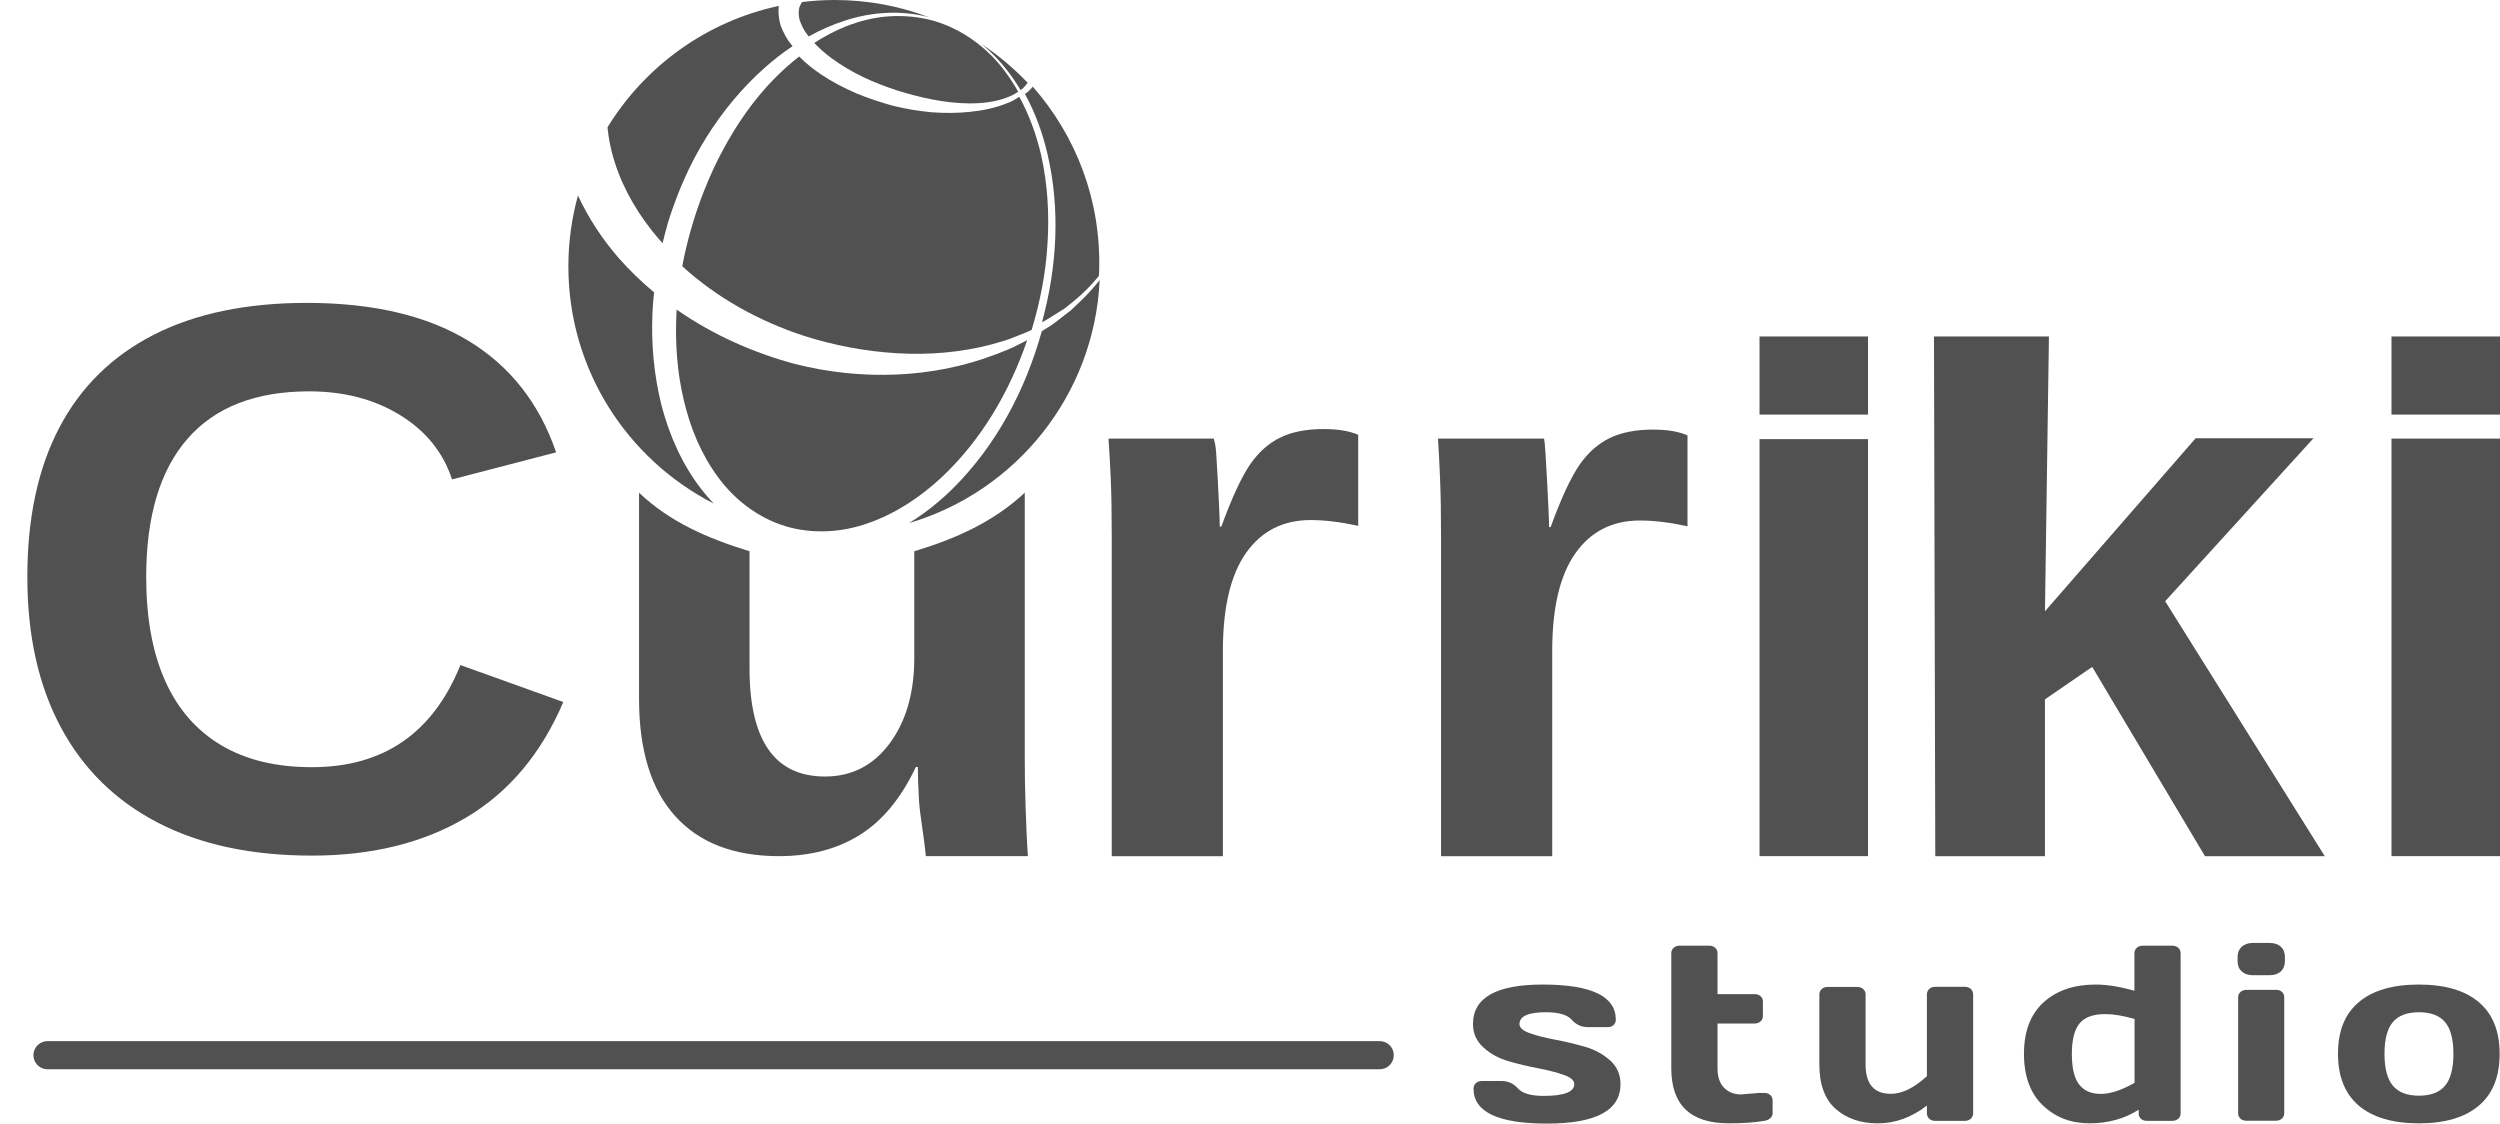 <svg width="89" height="40" viewBox="0 0 89 40" fill="none" xmlns="http://www.w3.org/2000/svg">
<g clip-path="url(#clip0_6849:26634)">
<g clip-path="url(#clip1_6849:26634)">
<path d="M89 11.978V14.759H85.137V11.978H89ZM89 15.614V30.479H85.137V15.614H87.059H89Z" fill="#515151"/>
<path d="M72.8 24.897V30.48H68.896L68.85 11.978H72.942L72.801 21.762L78.164 15.602H82.36L77.08 21.404L82.762 30.48H78.497L74.483 23.742L72.8 24.897Z" fill="#515151"/>
<path d="M66.502 11.978V14.759H62.639V11.978H66.502ZM66.502 15.633V30.479H62.639V15.633H66.502Z" fill="#515151"/>
<path d="M43.535 23.16V30.48H39.578V19.065C39.578 18.248 39.566 17.565 39.542 17.018C39.519 16.471 39.491 16.038 39.463 15.615H43.211C43.229 15.697 43.278 15.829 43.296 16.115C43.314 16.4 43.334 16.72 43.352 17.073C43.37 17.427 43.388 17.76 43.402 18.073C43.416 18.386 43.423 18.61 43.423 18.748H43.479C43.855 17.719 44.198 16.978 44.507 16.528C44.807 16.097 45.164 15.779 45.577 15.577C45.99 15.375 46.507 15.274 47.126 15.274C47.633 15.274 48.042 15.342 48.352 15.48V18.72C47.723 18.582 47.159 18.514 46.661 18.514C45.675 18.514 44.907 18.905 44.358 19.686C43.81 20.467 43.535 21.625 43.535 23.16Z" fill="#515151"/>
<path d="M11.104 27.312C13.65 27.312 15.412 26.1 16.391 23.676L20.054 24.992C19.265 26.838 18.108 28.21 16.584 29.111C15.06 30.011 13.232 30.46 11.105 30.46C8.958 30.46 7.129 30.069 5.619 29.287C4.108 28.504 2.956 27.371 2.163 25.887C1.37 24.403 0.973 22.621 0.973 20.54C0.973 18.441 1.353 16.668 2.113 15.221C2.873 13.774 3.994 12.672 5.476 11.916C6.958 11.161 8.772 10.783 10.92 10.783C13.276 10.783 15.196 11.233 16.677 12.133C18.16 13.034 19.199 14.356 19.798 16.103L16.093 17.067C15.779 16.108 15.163 15.345 14.247 14.78C13.33 14.215 12.249 13.932 11.005 13.932C9.105 13.932 7.663 14.493 6.681 15.614C5.698 16.736 5.205 18.379 5.205 20.54C5.205 22.005 5.431 23.241 5.882 24.244C6.333 25.248 6.999 26.011 7.877 26.531C8.755 27.053 9.831 27.312 11.104 27.312Z" fill="#515151"/>
<path d="M55.259 23.17V30.481H51.301V19.08C51.301 18.264 51.289 17.582 51.266 17.035C51.242 16.489 51.221 16.037 51.193 15.615H54.969C54.987 15.697 55.001 15.849 55.019 16.134C55.038 16.419 55.057 16.738 55.075 17.091C55.094 17.444 55.111 17.777 55.125 18.089C55.139 18.401 55.147 18.626 55.147 18.763H55.203C55.578 17.736 55.921 16.996 56.231 16.547C56.531 16.116 56.888 15.799 57.301 15.597C57.714 15.395 58.23 15.294 58.85 15.294C59.356 15.294 59.765 15.362 60.075 15.5V18.736C59.446 18.598 58.882 18.53 58.385 18.53C57.399 18.53 56.631 18.92 56.082 19.7C55.533 20.48 55.259 21.637 55.259 23.17Z" fill="#515151"/>
<path d="M36.481 26.942V17.54C35.379 18.57 34.037 19.177 32.548 19.625V23.431C32.548 24.664 32.256 25.675 31.674 26.463C31.09 27.25 30.323 27.644 29.371 27.644C28.474 27.644 27.803 27.323 27.355 26.68C26.907 26.036 26.683 25.076 26.683 23.797V19.625C25.19 19.165 23.848 18.586 22.75 17.54V24.876C22.75 26.712 23.179 28.105 24.038 29.055C24.896 30.005 26.128 30.479 27.733 30.479C28.843 30.479 29.802 30.227 30.61 29.723C31.417 29.218 32.082 28.413 32.604 27.306H32.675C32.675 27.621 32.689 28.022 32.717 28.508C32.745 28.994 32.903 29.831 32.959 30.479H36.594C36.556 30.011 36.529 29.235 36.51 28.691C36.491 28.147 36.481 27.563 36.481 26.942Z" fill="#515151"/>
<path d="M35.455 12.613C33.207 13.478 30.664 13.556 28.296 12.956C26.813 12.557 25.371 11.917 24.089 11.022C24.087 11.075 24.082 11.129 24.08 11.182C24.033 12.211 24.104 13.249 24.343 14.245C24.575 15.24 24.973 16.2 25.576 17.006C26.173 17.814 27.003 18.437 27.955 18.731C28.908 19.017 29.953 18.965 30.91 18.623C31.873 18.288 32.752 17.708 33.512 17.001C34.924 15.681 35.937 13.956 36.568 12.11C36.472 12.159 36.377 12.208 36.279 12.256C36.016 12.404 35.734 12.501 35.455 12.613Z" fill="#515151"/>
<path d="M30.705 2.733C31.099 2.921 31.507 3.08 31.924 3.216C32.76 3.477 33.631 3.674 34.519 3.681C34.96 3.682 35.408 3.633 35.824 3.479C35.975 3.428 36.116 3.354 36.248 3.266C36.106 3.015 35.951 2.771 35.777 2.54C35.144 1.688 34.244 1.031 33.223 0.736C32.711 0.597 32.178 0.547 31.653 0.581C31.125 0.614 30.609 0.747 30.12 0.937C29.722 1.096 29.344 1.297 28.986 1.528C29.169 1.723 29.376 1.904 29.598 2.069C29.94 2.321 30.315 2.541 30.705 2.733Z" fill="#515151"/>
<path d="M38.135 11.037L37.783 11.311C37.664 11.399 37.551 11.499 37.426 11.579L37.088 11.791C36.51 13.873 35.47 15.86 33.906 17.406C33.441 17.862 32.925 18.276 32.363 18.621C36.16 17.501 38.96 14.073 39.148 9.971C38.936 10.239 38.706 10.493 38.46 10.728L38.135 11.037Z" fill="#515151"/>
<path d="M37.066 5.529C36.898 4.807 36.644 4.097 36.287 3.444C36.153 3.536 36.012 3.617 35.859 3.671C35.437 3.846 34.984 3.934 34.53 3.982C34.075 4.03 33.615 4.03 33.157 3.996C32.7 3.955 32.246 3.876 31.798 3.767C31.354 3.646 30.916 3.501 30.487 3.324C30.062 3.14 29.646 2.926 29.253 2.665C28.971 2.476 28.697 2.264 28.45 2.012C28.132 2.258 27.833 2.529 27.552 2.814C26.822 3.563 26.223 4.429 25.734 5.345C25.485 5.801 25.271 6.275 25.079 6.758C24.885 7.24 24.72 7.732 24.58 8.232C24.465 8.643 24.367 9.059 24.289 9.478C25.506 10.592 27.013 11.431 28.618 11.955C29.686 12.296 30.799 12.508 31.926 12.575C33.054 12.641 34.2 12.552 35.306 12.259C35.579 12.177 35.86 12.11 36.122 11.995C36.324 11.915 36.531 11.84 36.727 11.745C37.027 10.75 37.231 9.722 37.291 8.68C37.357 7.63 37.298 6.564 37.066 5.529Z" fill="#515151"/>
<path d="M36.488 3.344C36.853 4.01 37.116 4.733 37.288 5.473C37.754 7.44 37.63 9.518 37.095 11.47L37.168 11.433C37.296 11.368 37.413 11.284 37.537 11.21L37.904 10.979L38.239 10.709C38.562 10.445 38.857 10.148 39.12 9.824C39.123 9.759 39.128 9.694 39.13 9.629C39.204 7.128 38.301 4.826 36.767 3.086C36.708 3.161 36.641 3.229 36.568 3.29C36.541 3.308 36.515 3.326 36.488 3.344Z" fill="#515151"/>
<path d="M28.463 0.701C28.522 0.865 28.592 1.039 28.714 1.199C28.737 1.232 28.765 1.264 28.79 1.297C29.193 1.074 29.613 0.886 30.05 0.744C31.021 0.418 32.085 0.354 33.071 0.613C32.027 0.217 30.896 0 29.714 0C29.322 0 28.936 0.027 28.557 0.072C28.519 0.127 28.486 0.183 28.462 0.244C28.424 0.382 28.424 0.535 28.463 0.701Z" fill="#515151"/>
<path d="M35.842 2.49C36.021 2.718 36.184 2.959 36.333 3.207C36.355 3.192 36.378 3.177 36.399 3.16C36.468 3.095 36.53 3.024 36.585 2.947C36.094 2.433 35.549 1.972 34.955 1.578C35.284 1.848 35.583 2.154 35.842 2.49Z" fill="#515151"/>
<path d="M23.202 8.203C23.325 8.36 23.454 8.511 23.587 8.659C23.648 8.403 23.716 8.147 23.789 7.894C24.12 6.846 24.558 5.829 25.142 4.897C25.724 3.965 26.429 3.112 27.25 2.388C27.555 2.119 27.878 1.868 28.217 1.643C28.203 1.627 28.19 1.612 28.176 1.595C28.016 1.403 27.89 1.166 27.792 0.911C27.725 0.695 27.696 0.454 27.725 0.21C25.149 0.761 22.961 2.356 21.627 4.532C21.655 4.821 21.704 5.111 21.776 5.397C22.028 6.399 22.533 7.358 23.202 8.203Z" fill="#515151"/>
<path d="M23.553 14.443C23.28 13.363 23.18 12.248 23.227 11.145C23.239 10.898 23.259 10.652 23.285 10.407C22.837 10.034 22.414 9.627 22.023 9.183C21.449 8.52 20.953 7.774 20.575 6.96C20.355 7.763 20.234 8.607 20.234 9.481C20.234 13.166 22.338 16.358 25.41 17.927C25.264 17.777 25.127 17.619 24.999 17.455C24.298 16.563 23.834 15.518 23.553 14.443Z" fill="#515151"/>
</g>
<path d="M52.438 36.456C52.438 35.519 53.265 35.05 54.916 35.05C56.655 35.05 57.523 35.466 57.523 36.301C57.523 36.376 57.498 36.438 57.444 36.491C57.389 36.54 57.32 36.566 57.237 36.566H56.527C56.3 36.566 56.108 36.478 55.951 36.301C55.793 36.124 55.487 36.036 55.034 36.036C54.408 36.036 54.093 36.177 54.093 36.456C54.093 36.588 54.216 36.694 54.463 36.783C54.709 36.871 55.01 36.946 55.364 37.013C55.719 37.079 56.069 37.163 56.424 37.264C56.773 37.366 57.074 37.53 57.32 37.751C57.567 37.972 57.69 38.254 57.69 38.595C57.69 39.532 56.818 40 55.074 40C53.329 40 52.457 39.585 52.457 38.754C52.457 38.674 52.487 38.612 52.541 38.559C52.595 38.511 52.669 38.484 52.753 38.484H53.462C53.689 38.484 53.881 38.573 54.039 38.749C54.197 38.926 54.502 39.014 54.955 39.014C55.68 39.014 56.044 38.873 56.044 38.595C56.044 38.462 55.921 38.356 55.675 38.268C55.428 38.179 55.128 38.104 54.773 38.033C54.418 37.967 54.063 37.883 53.714 37.782C53.364 37.68 53.063 37.521 52.817 37.295C52.561 37.066 52.438 36.787 52.438 36.456Z" fill="#515151"/>
<path d="M61.981 38.961L62.632 38.908H62.809C62.893 38.908 62.967 38.934 63.021 38.983C63.075 39.031 63.105 39.098 63.105 39.173V39.637C63.105 39.699 63.075 39.756 63.021 39.809C62.967 39.858 62.893 39.893 62.809 39.902C62.484 39.959 62.065 39.99 61.543 39.99C60.178 39.99 59.498 39.336 59.498 38.033V33.936C59.498 33.856 59.528 33.795 59.582 33.742C59.636 33.693 59.705 33.666 59.789 33.666H60.853C60.937 33.666 61.006 33.693 61.06 33.742C61.114 33.79 61.144 33.856 61.144 33.936V35.39H62.469C62.553 35.39 62.622 35.416 62.676 35.465C62.73 35.514 62.76 35.58 62.76 35.655V36.172C62.76 36.252 62.73 36.314 62.676 36.362C62.622 36.411 62.553 36.437 62.469 36.437H61.144V38.033C61.144 38.329 61.218 38.559 61.37 38.718C61.523 38.877 61.725 38.961 61.981 38.961Z" fill="#515151"/>
<path d="M64.769 37.897V35.404C64.769 35.325 64.799 35.263 64.853 35.21C64.907 35.161 64.977 35.135 65.06 35.135H66.124C66.208 35.135 66.277 35.161 66.332 35.21C66.386 35.258 66.415 35.325 66.415 35.404V37.897C66.415 38.595 66.716 38.94 67.317 38.94C67.711 38.94 68.14 38.732 68.598 38.312V35.4C68.598 35.32 68.628 35.258 68.682 35.205C68.736 35.157 68.805 35.13 68.889 35.13H69.948C70.032 35.13 70.106 35.157 70.16 35.205C70.214 35.254 70.244 35.32 70.244 35.4V39.638C70.244 39.713 70.214 39.775 70.16 39.828C70.106 39.876 70.032 39.903 69.948 39.903H68.889C68.805 39.903 68.736 39.876 68.682 39.828C68.628 39.779 68.598 39.713 68.598 39.638V39.359C68.051 39.779 67.47 39.991 66.854 39.991C66.238 39.991 65.735 39.819 65.346 39.474C64.962 39.13 64.769 38.608 64.769 37.897Z" fill="#515151"/>
<path d="M74.388 39.99C73.723 39.99 73.171 39.778 72.723 39.349C72.279 38.925 72.053 38.311 72.053 37.516C72.053 36.72 72.284 36.11 72.748 35.686C73.211 35.262 73.832 35.05 74.61 35.05C75.014 35.05 75.472 35.125 75.985 35.271V33.936C75.985 33.856 76.014 33.795 76.069 33.742C76.123 33.693 76.192 33.666 76.275 33.666H77.335C77.418 33.666 77.493 33.693 77.547 33.742C77.601 33.79 77.63 33.856 77.63 33.936V39.637C77.63 39.712 77.601 39.774 77.547 39.827C77.493 39.875 77.418 39.902 77.335 39.902H76.423C76.34 39.902 76.266 39.875 76.216 39.827C76.162 39.778 76.138 39.712 76.138 39.637V39.504C75.635 39.827 75.053 39.99 74.388 39.99ZM74.029 36.437C73.846 36.663 73.758 37.021 73.758 37.52C73.758 38.015 73.841 38.377 74.014 38.603C74.186 38.828 74.442 38.943 74.787 38.943C75.132 38.943 75.531 38.81 75.99 38.55V36.274C75.581 36.159 75.236 36.102 74.955 36.102C74.516 36.102 74.211 36.212 74.029 36.437Z" fill="#515151"/>
<path d="M79.658 34.218V34.073C79.658 33.918 79.707 33.799 79.801 33.706C79.9 33.617 80.033 33.569 80.205 33.569H80.796C80.964 33.569 81.097 33.613 81.195 33.701C81.294 33.79 81.343 33.913 81.343 34.068V34.214C81.343 34.369 81.294 34.488 81.201 34.581C81.102 34.669 80.969 34.718 80.796 34.718H80.205C80.038 34.718 79.905 34.674 79.806 34.581C79.707 34.497 79.658 34.373 79.658 34.218ZM79.678 39.632V35.504C79.678 35.425 79.707 35.363 79.762 35.314C79.816 35.266 79.885 35.239 79.969 35.239H81.033C81.117 35.239 81.191 35.266 81.24 35.314C81.294 35.363 81.319 35.429 81.319 35.504V39.632C81.319 39.712 81.289 39.773 81.235 39.822C81.181 39.871 81.112 39.897 81.028 39.897H79.964C79.88 39.897 79.806 39.871 79.757 39.822C79.707 39.773 79.678 39.712 79.678 39.632Z" fill="#515151"/>
<path d="M83.976 39.364C83.484 38.944 83.232 38.33 83.232 37.516C83.232 36.703 83.479 36.089 83.976 35.674C84.469 35.258 85.184 35.05 86.11 35.05C87.036 35.05 87.751 35.258 88.243 35.674C88.736 36.089 88.987 36.703 88.987 37.516C88.987 38.33 88.741 38.944 88.243 39.364C87.746 39.783 87.041 39.991 86.115 39.991C85.189 39.991 84.474 39.783 83.976 39.364ZM85.184 36.389C84.987 36.624 84.888 36.999 84.888 37.516C84.888 38.033 84.987 38.409 85.184 38.648C85.381 38.886 85.691 39.006 86.115 39.006C86.539 39.006 86.849 38.886 87.046 38.648C87.243 38.409 87.342 38.033 87.342 37.516C87.342 36.999 87.243 36.624 87.046 36.389C86.849 36.155 86.539 36.036 86.115 36.036C85.691 36.036 85.381 36.155 85.184 36.389Z" fill="#515151"/>
<path d="M49.118 37.565L1.691 37.565" stroke="#515151" stroke-miterlimit="10" stroke-linecap="round" stroke-linejoin="round"/>
</g>
<defs>
<clipPath id="clip0_6849:26634">
<rect width="88.027" height="40" fill="white" transform="translate(0.973)"/>
</clipPath>
<clipPath id="clip1_6849:26634">
<rect width="88.027" height="30.48" fill="white" transform="translate(0.973)"/>
</clipPath>
</defs>
</svg>
